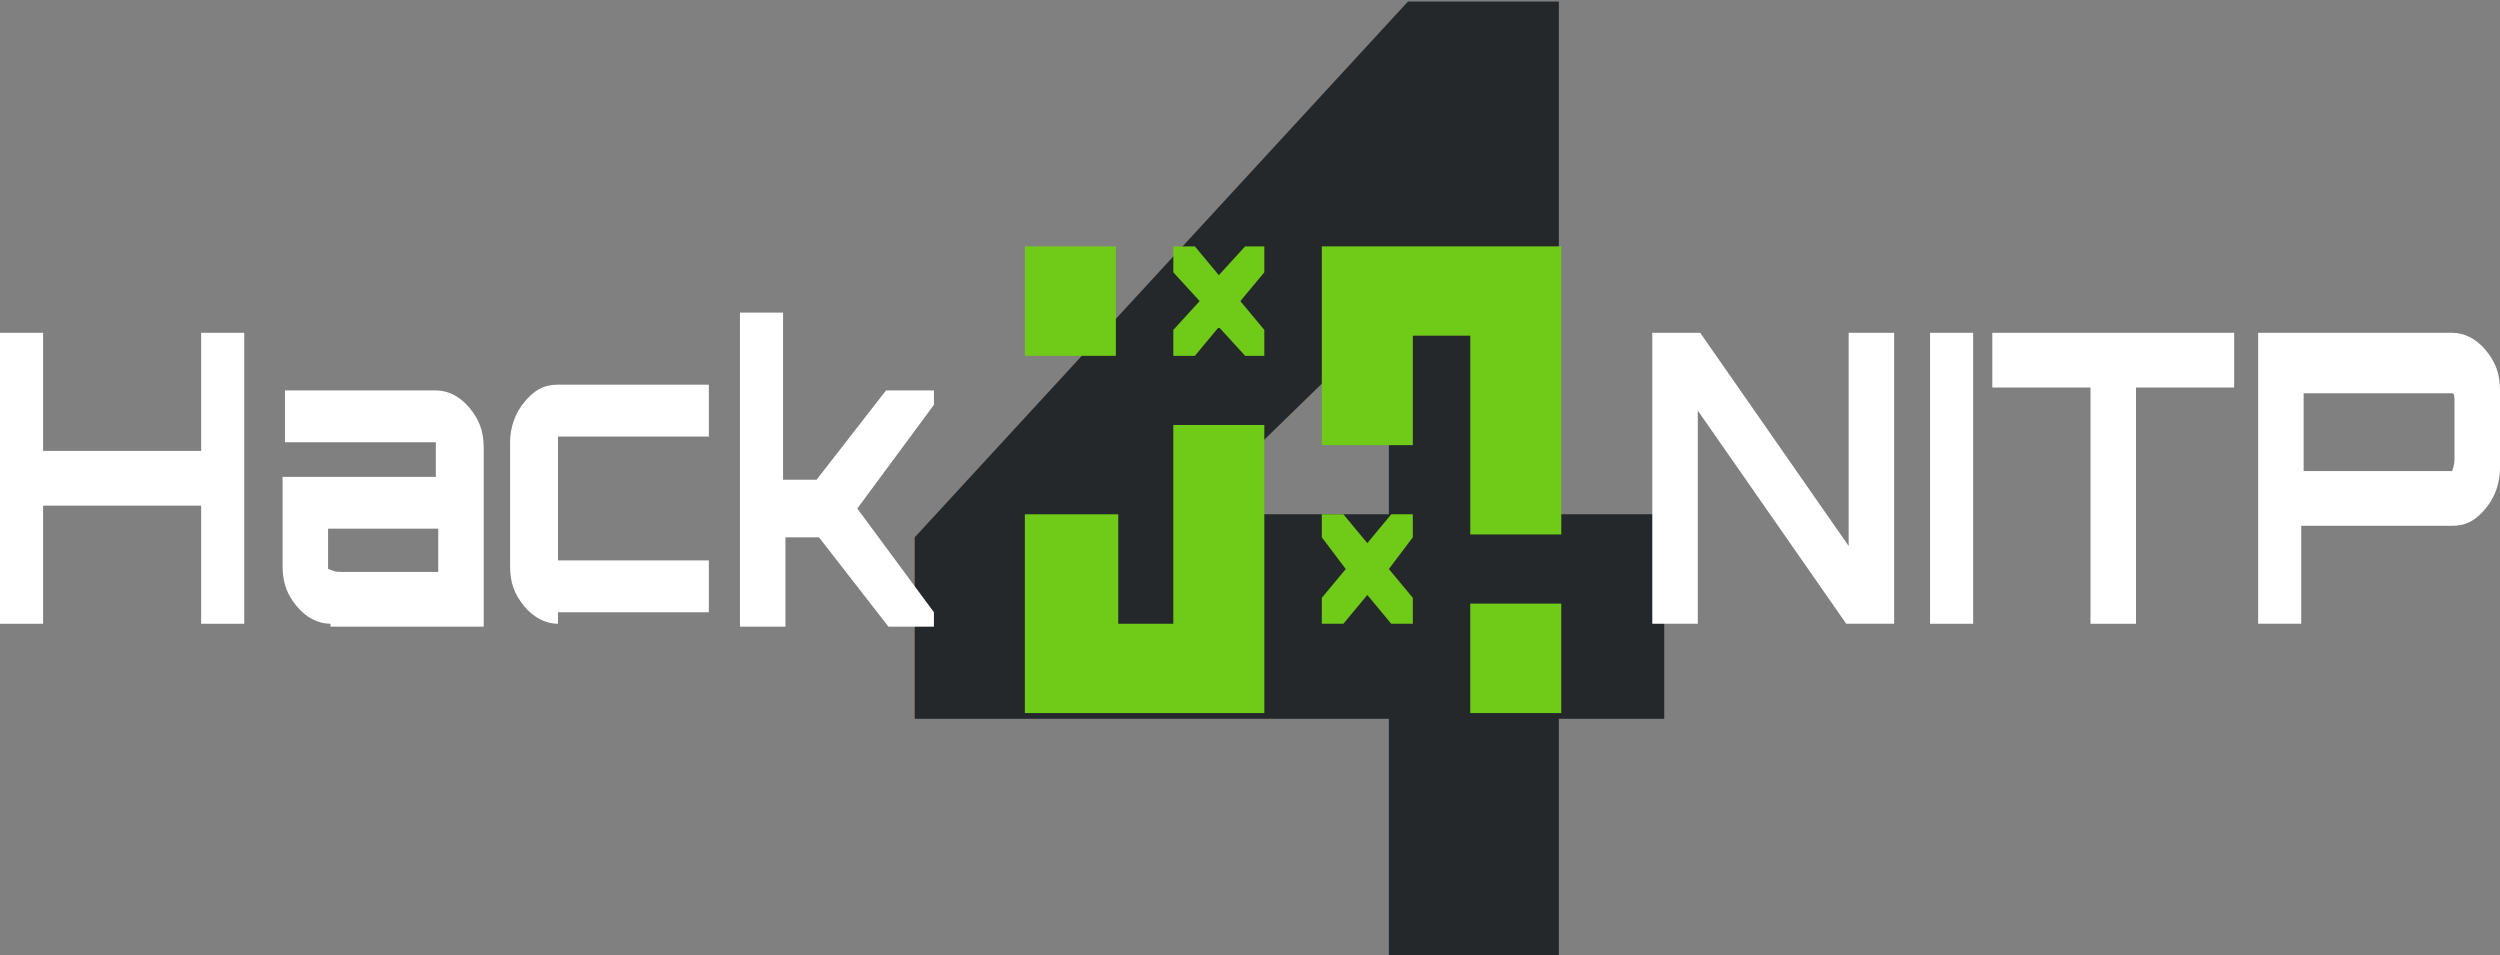 <svg width="267" height="102" viewBox="0 0 267 102" fill="none" xmlns="http://www.w3.org/2000/svg">
<rect x="0" y="0" width="267" height="102" fill="#808080" stroke="none"/>
<path d="M148.329 102V76.771H97.691V57.387L150.375 0.16H166.487V54.926H177.74V76.771H166.487V102H148.329ZM126.846 54.926H148.329V34.004L126.846 54.926Z" fill="#24282B"/>
<path d="M135.03 45.388V76.155H109.455V54.926H119.429V66.617H125.311V45.388H135.03Z" fill="#70CA18"/>
<path d="M166.745 26.312V57.08H157.026V35.85H150.888V47.542H141.17V26.312H166.745Z" fill="#70CA18"/>
<path d="M166.742 64.464H157.023V76.156H166.742V64.464Z" fill="#70CA18"/>
<path d="M119.173 26.312H109.455V38.004H119.173V26.312Z" fill="#70CA18"/>
<path d="M132.471 32.158L135.029 29.081V26.312H132.983L130.17 29.389L127.612 26.312H125.311V29.081L128.124 32.158L125.311 35.235V38.004H127.612L130.17 34.927L132.983 38.004H135.029V35.235L132.471 32.158Z" fill="#70CA18"/>
<path d="M148.331 60.772L150.888 57.387V54.926H148.587L146.029 58.003L143.472 54.926H141.17V57.387L143.727 60.772L141.17 63.848V66.618H143.472L146.029 63.541L148.587 66.618H150.888V63.848L148.331 60.772Z" fill="#70CA18"/>
<path d="M0 66.618V35.542H4.603V48.157H21.483V35.542H26.086V66.618H21.483V54.003H4.603V66.618H0Z" fill="white"/>
<path d="M35.295 66.617C34.016 66.617 32.737 66.002 31.714 64.771C30.691 63.541 30.18 62.31 30.18 60.464V50.926H46.547V48.465C46.547 47.542 46.547 47.234 46.547 47.234C46.547 47.234 46.036 47.234 45.524 47.234H30.435V41.696H46.547C47.826 41.696 49.105 42.311 50.128 43.542C51.151 44.773 51.662 46.003 51.662 47.849V66.925H35.295V66.617ZM36.318 61.079H46.803V56.464H35.039V59.541C35.039 60.464 35.039 60.772 35.039 60.772C35.295 60.772 35.55 61.079 36.318 61.079Z" fill="white"/>
<path d="M59.592 66.618C58.313 66.618 57.034 66.002 56.011 64.772C54.988 63.541 54.477 62.31 54.477 60.464V47.234C54.477 45.696 54.988 44.157 56.011 42.927C57.034 41.696 58.057 41.081 59.592 41.081H75.704V46.619H60.614C59.847 46.619 59.592 46.619 59.592 46.619C59.592 46.619 59.592 47.234 59.592 47.849V58.618C59.592 59.541 59.592 59.849 59.592 59.849C59.592 59.849 60.103 59.849 60.614 59.849H75.704V65.387H59.592V66.618Z" fill="white"/>
<path d="M79.027 66.618V33.389H83.631V51.234H87.211L94.628 41.696H99.743V43.234L91.559 54.311L99.743 65.387V66.925H94.884L87.467 57.387H83.886V66.925H79.027V66.618Z" fill="white"/>
<path d="M176.465 66.618V35.542H181.58L197.436 58.31V35.542H202.295V66.618H197.18L181.324 43.85V66.618H176.465Z" fill="white"/>
<path d="M206.131 66.618V35.542H210.734V66.618H206.131Z" fill="white"/>
<path d="M223.265 66.618V41.388H212.779V35.542H238.61V41.388H228.124V66.618H223.265Z" fill="white"/>
<path d="M241.17 66.618V35.542H261.885C263.164 35.542 264.443 36.158 265.466 37.388C266.489 38.619 267 39.85 267 41.696V50.003C267 51.541 266.489 53.08 265.466 54.31C264.443 55.541 263.42 56.157 261.885 56.157H245.773V66.618H241.17ZM247.052 50.311H260.862C261.63 50.311 261.885 50.311 261.885 50.311C261.885 50.311 262.141 49.695 262.141 49.08V43.234C262.141 42.311 262.141 42.004 261.885 42.004C261.885 42.004 261.374 42.004 260.862 42.004H247.052C246.285 42.004 246.029 42.004 246.029 42.004C246.029 42.004 246.029 42.619 246.029 43.234V49.08C246.029 50.003 246.029 50.311 246.029 50.311C246.029 50.311 246.541 50.311 247.052 50.311Z" fill="white"/>
</svg>

